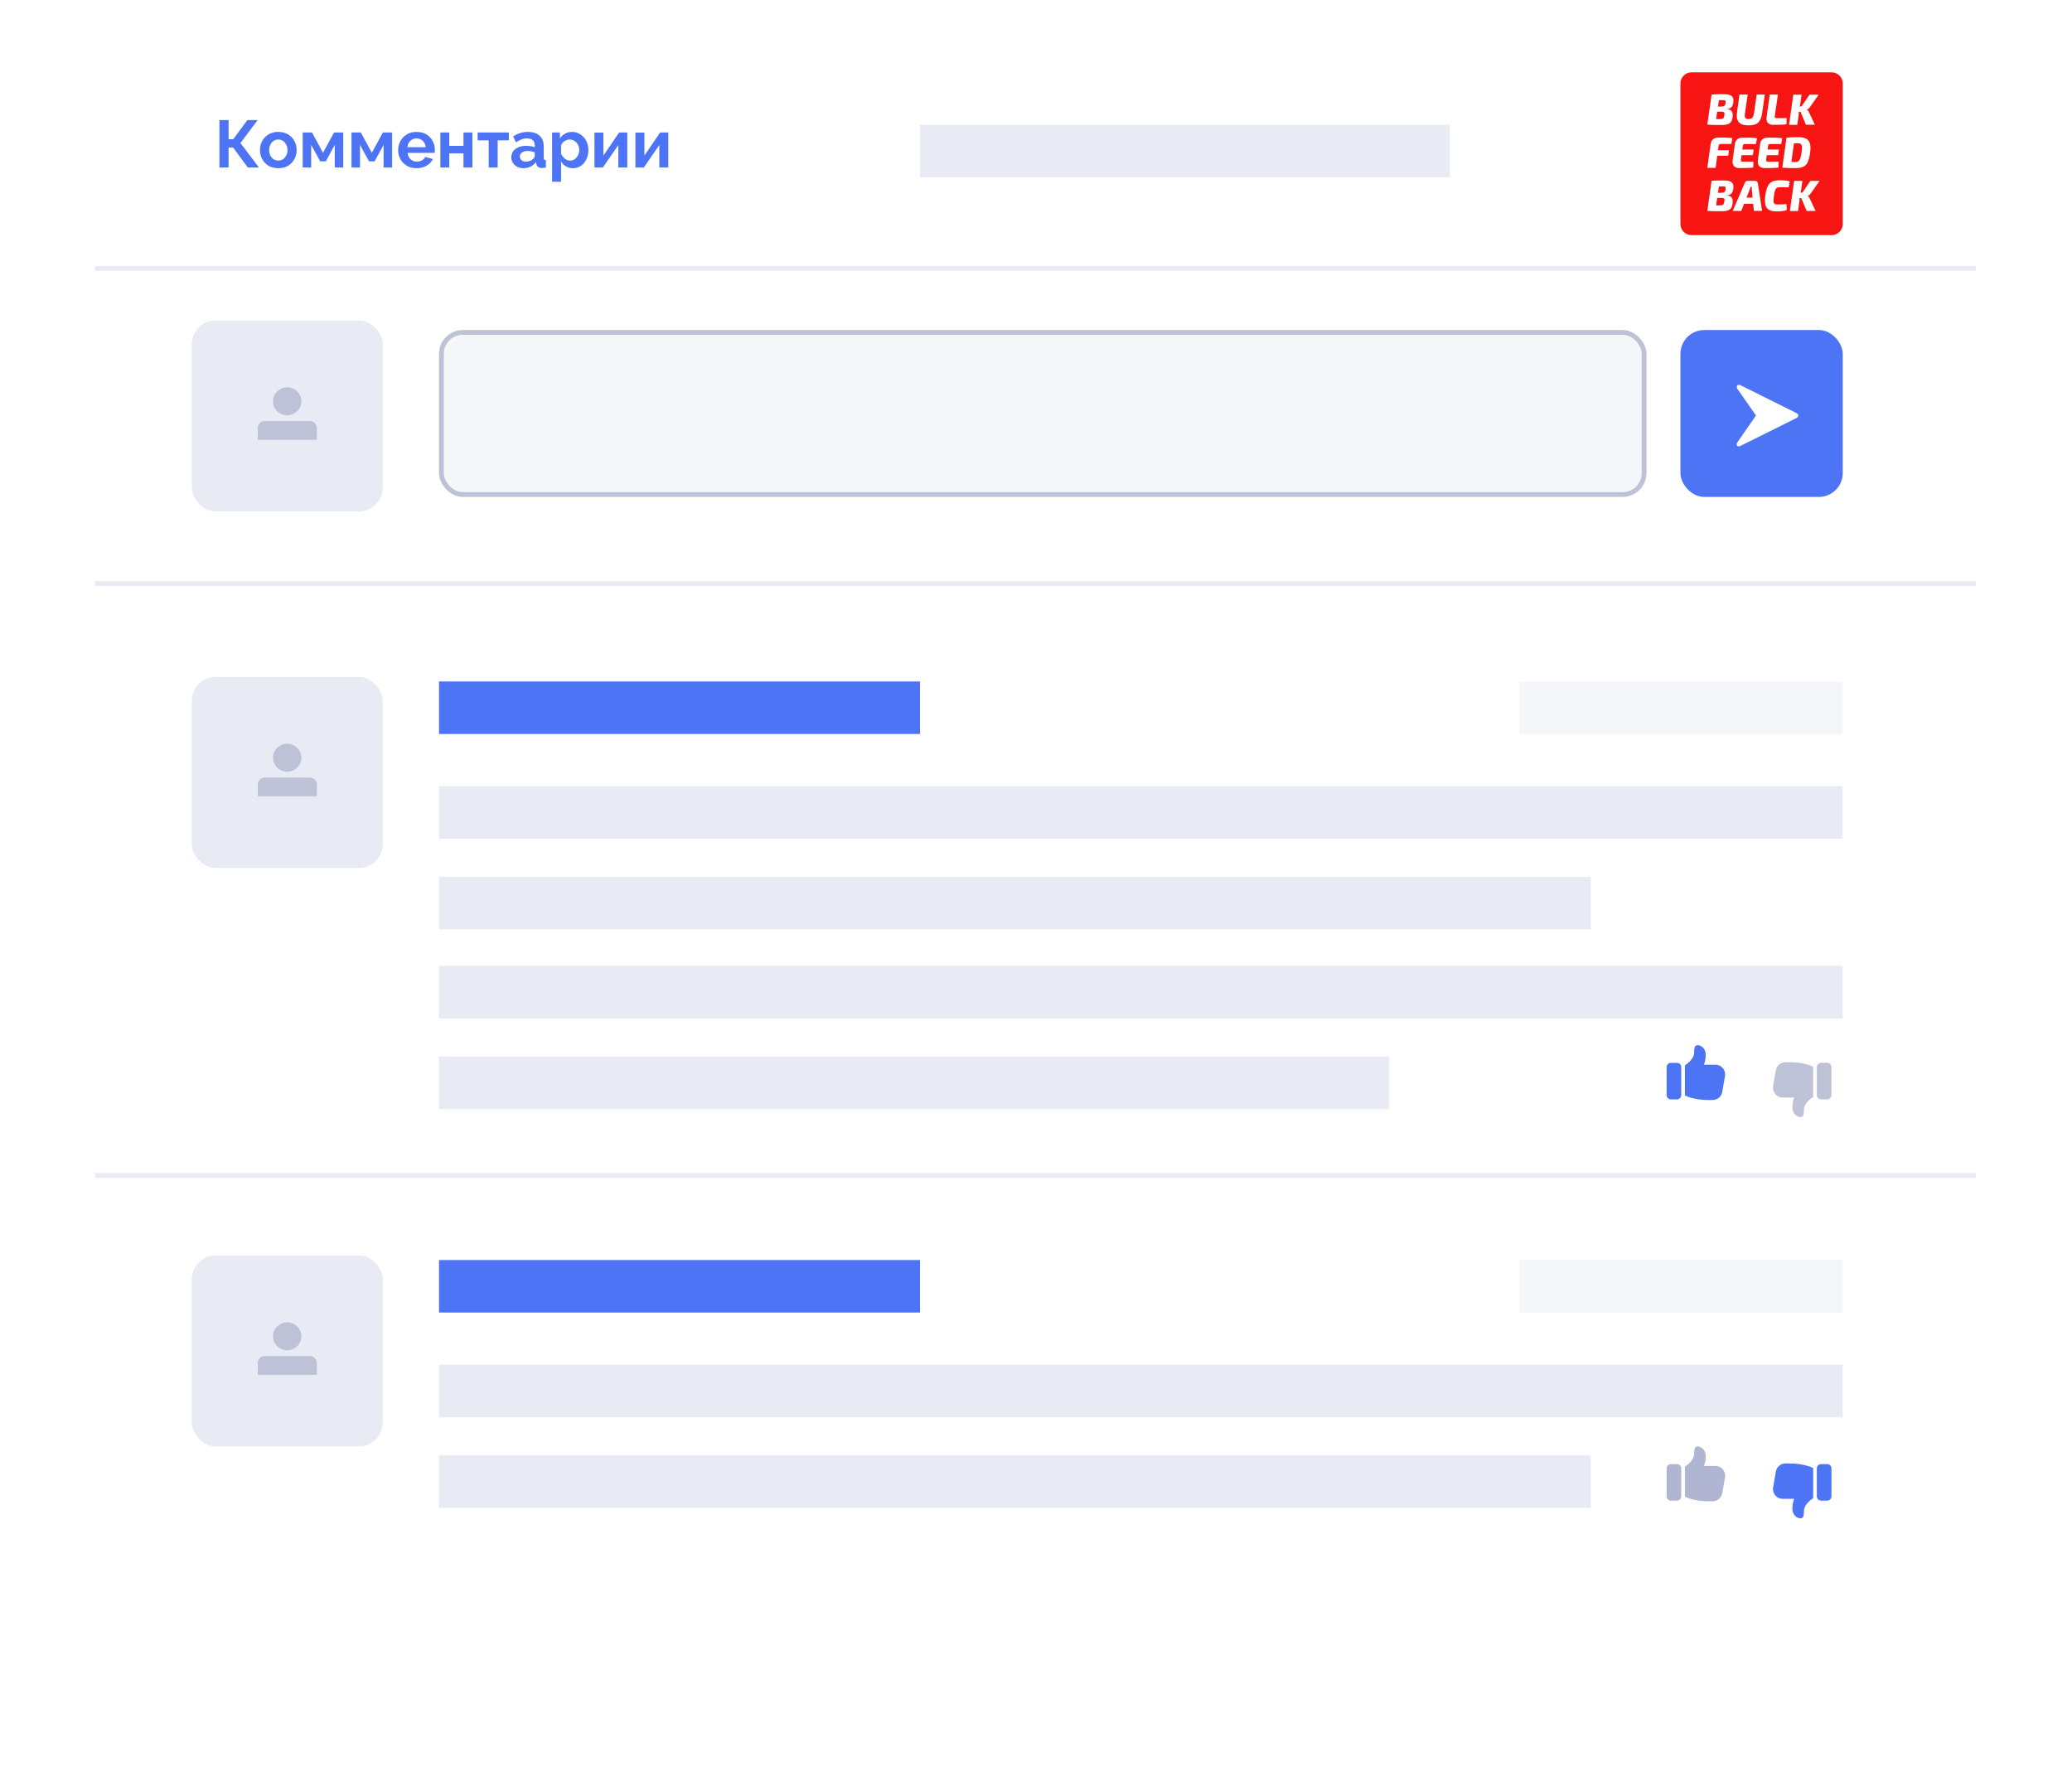 <svg width="434" height="373" viewBox="0 0 434 373" fill="none" xmlns="http://www.w3.org/2000/svg">
<g filter="url(#filter0_d_496_16)">
<rect x="20.168" y="5.853" width="393.5" height="331.947" rx="10" fill="white"/>
</g>
<rect x="92.453" y="69.631" width="251.92" height="33.961" rx="4.5" fill="#F5F6FA" stroke="#BEC2D6"/>
<rect x="91.953" y="164.683" width="294.029" height="11" fill="#E8EAF4"/>
<rect x="192.704" y="26.14" width="110.974" height="11" fill="#E8EAF4"/>
<rect x="91.953" y="285.87" width="294.029" height="11" fill="#E8EAF4"/>
<rect x="91.953" y="202.335" width="294.029" height="11" fill="#E8EAF4"/>
<rect x="91.953" y="221.335" width="198.967" height="11" fill="#E8EAF4"/>
<rect x="91.953" y="142.75" width="100.751" height="11" fill="#4D74F5"/>
<rect x="91.953" y="263.938" width="100.751" height="11" fill="#4D74F5"/>
<rect x="91.953" y="183.683" width="241.262" height="11" fill="#E8EAF4"/>
<rect x="91.953" y="304.87" width="241.262" height="11" fill="#E8EAF4"/>
<rect x="318.24" y="142.75" width="67.741" height="11" fill="#F5F6FA"/>
<rect x="318.24" y="263.938" width="67.741" height="11" fill="#F5F6FA"/>
<rect x="40.167" y="141.8" width="40" height="40" rx="5" fill="#E8EAF4"/>
<rect x="40.167" y="67.131" width="40" height="40" rx="5" fill="#E8EAF4"/>
<rect x="40.167" y="262.987" width="40" height="40" rx="5" fill="#E8EAF4"/>
<g clip-path="url(#clip0_496_16)">
<path d="M66.355 164.302C66.355 163.5 65.694 162.866 64.9 162.866H55.454C54.641 162.866 53.999 163.519 53.999 164.302V166.8H66.374V164.302H66.355Z" fill="#BEC2D6"/>
<path d="M60.158 161.654C61.796 161.654 63.124 160.344 63.124 158.727C63.124 157.111 61.796 155.8 60.158 155.8C58.52 155.8 57.192 157.111 57.192 158.727C57.192 160.344 58.52 161.654 60.158 161.654Z" fill="#BEC2D6"/>
</g>
<g clip-path="url(#clip1_496_16)">
<path d="M66.355 89.633C66.355 88.831 65.694 88.197 64.9 88.197H55.454C54.641 88.197 53.999 88.85 53.999 89.633V92.131H66.374V89.633H66.355Z" fill="#BEC2D6"/>
<path d="M60.158 86.985C61.796 86.985 63.124 85.675 63.124 84.058C63.124 82.442 61.796 81.131 60.158 81.131C58.52 81.131 57.192 82.442 57.192 84.058C57.192 85.675 58.52 86.985 60.158 86.985Z" fill="#BEC2D6"/>
</g>
<g clip-path="url(#clip2_496_16)">
<path d="M66.355 285.489C66.355 284.687 65.694 284.053 64.9 284.053H55.454C54.641 284.053 53.999 284.706 53.999 285.489V287.987H66.374V285.489H66.355Z" fill="#BEC2D6"/>
<path d="M60.158 282.842C61.796 282.842 63.124 281.531 63.124 279.914C63.124 278.298 61.796 276.987 60.158 276.987C58.52 276.987 57.192 278.298 57.192 279.914C57.192 281.531 58.52 282.842 60.158 282.842Z" fill="#BEC2D6"/>
</g>
<path d="M383.65 49.258H354.313C353.031 49.258 351.981 48.205 351.981 46.919V17.485C351.981 16.199 353.031 15.146 354.313 15.146H383.65C384.932 15.146 385.981 16.199 385.981 17.485V46.919C385.981 48.205 384.932 49.258 383.65 49.258Z" fill="#F71514"/>
<path d="M358.509 19.805C359.248 19.747 359.908 19.727 360.957 19.727C362.589 19.727 363.231 20.117 363.056 21.442C362.939 22.32 362.609 22.748 361.773 22.826V22.865C362.745 22.943 363.056 23.587 362.9 24.6C362.725 25.867 362.065 26.179 360.53 26.179C359.189 26.179 358.471 26.179 357.616 26.101L358.509 19.805ZM360.219 24.951C360.899 24.951 361.093 24.795 361.191 24.132C361.268 23.528 361.152 23.392 360.569 23.392H359.675L359.461 24.951H360.219ZM360.608 22.3C361.171 22.3 361.346 22.164 361.443 21.559C361.501 21.091 361.385 20.975 360.919 20.975H360.044L359.85 22.32H360.608V22.3Z" fill="white"/>
<path d="M369.118 23.586C368.846 25.555 368.127 26.257 366.242 26.257C364.416 26.257 363.561 25.516 363.833 23.528L364.358 19.805H366.067L365.523 23.586C365.368 24.639 365.504 24.931 366.262 24.931C367.039 24.931 367.252 24.6 367.427 23.528L367.952 19.805H369.662L369.118 23.586Z" fill="white"/>
<path d="M371.74 24.327C371.721 24.619 371.779 24.736 372.109 24.736H374.227L374.188 26.043C373.372 26.14 372.304 26.14 371.352 26.14C370.458 26.14 369.894 25.555 370.011 24.678L370.691 19.805H372.401L371.74 24.327Z" fill="white"/>
<path d="M378.501 22.982C378.657 23.08 378.851 23.353 378.948 23.587L380.133 26.12H378.268L377.141 23.43H376.753C376.772 23.645 376.772 23.859 376.753 24.054L376.461 26.14H374.732L375.626 19.825H377.355L377.102 21.618C377.083 21.832 377.025 22.066 376.947 22.28H377.355L379.026 19.825H380.949L379.104 22.436C378.929 22.709 378.696 22.865 378.501 22.943V22.982Z" fill="white"/>
<path d="M360.511 30.155C360.141 30.155 360.025 30.253 359.967 30.584L359.85 31.462H362.143L361.987 32.631H359.695L359.345 35.165H357.616L358.315 30.155C358.432 29.317 359.034 28.811 359.869 28.811C360.919 28.811 362.026 28.811 362.842 28.927L362.667 30.155H360.511Z" fill="white"/>
<path d="M365.543 30.156C365.212 30.156 365.096 30.253 365.057 30.584L364.94 31.325H367.311L367.155 32.495H364.785L364.649 33.45C364.61 33.742 364.707 33.859 365.018 33.859H367.272L367.233 35.107C366.378 35.204 365.251 35.204 364.319 35.204C363.27 35.204 362.784 34.541 362.92 33.586L363.386 30.156C363.503 29.337 364.047 28.83 364.96 28.83C366.009 28.83 367.175 28.83 368.01 28.947L367.816 30.175H365.543V30.156Z" fill="white"/>
<path d="M370.827 30.156C370.497 30.156 370.38 30.253 370.341 30.584L370.244 31.325H372.615L372.459 32.495H370.069L369.933 33.45C369.895 33.742 369.992 33.859 370.303 33.859H372.556L372.517 35.107C371.663 35.204 370.536 35.204 369.603 35.204C368.554 35.204 368.068 34.541 368.204 33.586L368.671 30.156C368.787 29.337 369.331 28.83 370.244 28.83C371.293 28.83 372.459 28.83 373.295 28.947L373.1 30.175H370.827V30.156Z" fill="white"/>
<path d="M374.208 28.83C374.888 28.771 375.801 28.732 376.617 28.732C378.657 28.732 379.492 29.473 379.143 32.046C378.773 34.658 378.016 35.223 375.937 35.223C374.985 35.223 374.111 35.184 373.314 35.126L374.208 28.83ZM375.917 33.956C376.753 33.956 377.122 33.664 377.355 31.929C377.569 30.35 377.433 30.019 376.578 30.019H375.762L375.218 33.917L375.917 33.956Z" fill="white"/>
<path d="M358.509 37.874C359.248 37.816 359.908 37.796 360.957 37.796C362.589 37.796 363.231 38.186 363.056 39.512C362.939 40.389 362.609 40.818 361.773 40.896V40.935C362.745 41.013 363.056 41.656 362.9 42.669C362.725 43.937 362.065 44.248 360.53 44.248C359.189 44.248 358.471 44.248 357.616 44.17L358.509 37.874ZM360.219 43.02C360.899 43.02 361.093 42.864 361.191 42.202C361.268 41.597 361.152 41.461 360.569 41.461H359.675L359.461 43.02H360.219ZM360.608 40.369C361.171 40.369 361.346 40.233 361.443 39.629C361.501 39.161 361.385 39.044 360.919 39.044H360.044L359.85 40.389H360.608V40.369Z" fill="white"/>
<path d="M365.309 42.709L364.727 44.19H362.939L365.465 38.284C365.581 38.011 365.795 37.874 366.067 37.874H367.641C367.932 37.874 368.165 38.089 368.185 38.342L369.079 44.17H367.369L367.213 42.689H365.309V42.709ZM366.941 39.804C366.922 39.59 366.922 39.356 366.922 39.142H366.65C366.611 39.336 366.533 39.57 366.456 39.785L365.815 41.403H367.097L366.941 39.804Z" fill="white"/>
<path d="M374.246 44.014C373.605 44.209 373.042 44.287 372.148 44.287C370.128 44.287 369.428 43.391 369.758 40.954C370.108 38.459 370.846 37.757 372.886 37.757C373.8 37.757 374.285 37.835 374.868 37.991L374.674 39.239C374.033 39.219 373.625 39.219 372.809 39.219C372.051 39.219 371.76 39.453 371.565 41.09C371.371 42.474 371.449 42.825 372.226 42.825C373.12 42.825 373.625 42.806 374.188 42.747L374.246 44.014Z" fill="white"/>
<path d="M378.657 41.052C378.812 41.149 379.007 41.422 379.104 41.656L380.289 44.19H378.424L377.297 41.5H376.908C376.928 41.715 376.928 41.929 376.908 42.124L376.617 44.209H374.907L375.801 37.894H377.53L377.278 39.687C377.258 39.902 377.2 40.136 377.122 40.35H377.53L379.201 37.894H381.124L379.279 40.506C379.104 40.779 378.871 40.935 378.676 41.013L378.657 41.052Z" fill="white"/>
<rect x="351.981" y="69.131" width="34" height="34.961" rx="5" fill="#4D74F5"/>
<path d="M367.807 87.042C367.043 88.141 366.297 89.221 365.545 90.301C365.001 91.082 364.451 91.863 363.913 92.643C363.658 93.012 363.751 93.43 364.116 93.505C364.249 93.536 364.416 93.474 364.549 93.405C366.476 92.456 368.397 91.494 370.318 90.539C372.273 89.565 374.229 88.59 376.185 87.61C376.266 87.573 376.364 87.548 376.416 87.485C376.526 87.354 376.688 87.192 376.682 87.054C376.676 86.898 376.538 86.68 376.404 86.605C375.907 86.317 375.38 86.074 374.865 85.818C371.44 84.113 368.015 82.408 364.59 80.704C364.509 80.666 364.428 80.597 364.353 80.604C364.202 80.616 364 80.61 363.913 80.71C363.815 80.822 363.797 81.034 363.797 81.209C363.797 81.316 363.896 81.428 363.965 81.528C365.244 83.351 366.517 85.181 367.807 87.042Z" fill="white"/>
<path d="M45.961 35.093V25.154H47.879V29.157H48.859L51.813 25.154H53.969L50.357 29.97L54.249 35.093H51.911L48.831 30.907H47.879V35.093H45.961ZM58.299 35.233C57.496 35.233 56.806 35.061 56.227 34.715C55.658 34.361 55.219 33.894 54.911 33.316C54.603 32.737 54.449 32.111 54.449 31.439C54.449 30.758 54.603 30.128 54.911 29.549C55.228 28.971 55.672 28.509 56.241 28.163C56.82 27.809 57.506 27.631 58.299 27.631C59.093 27.631 59.774 27.809 60.343 28.163C60.922 28.509 61.365 28.971 61.673 29.549C61.981 30.128 62.135 30.758 62.135 31.439C62.135 32.111 61.981 32.737 61.673 33.316C61.365 33.894 60.922 34.361 60.343 34.715C59.774 35.061 59.093 35.233 58.299 35.233ZM56.381 31.439C56.381 31.869 56.465 32.252 56.633 32.587C56.801 32.914 57.03 33.171 57.319 33.358C57.608 33.544 57.935 33.638 58.299 33.638C58.654 33.638 58.976 33.544 59.265 33.358C59.554 33.161 59.783 32.9 59.951 32.574C60.129 32.237 60.217 31.855 60.217 31.425C60.217 31.006 60.129 30.632 59.951 30.305C59.783 29.97 59.554 29.708 59.265 29.521C58.976 29.326 58.654 29.227 58.299 29.227C57.935 29.227 57.608 29.326 57.319 29.521C57.03 29.708 56.801 29.97 56.633 30.305C56.465 30.632 56.381 31.01 56.381 31.439ZM63.401 35.093V27.758H65.361L67.657 32L69.967 27.758H71.899V35.093H70.121V30.348L68.245 33.791H67.069L65.179 30.348V35.093H63.401ZM73.628 35.093V27.758H75.588L77.884 32L80.194 27.758H82.126V35.093H80.348V30.348L78.472 33.791H77.296L75.406 30.348V35.093H73.628ZM87.257 35.233C86.463 35.233 85.777 35.061 85.198 34.715C84.629 34.37 84.186 33.913 83.868 33.343C83.551 32.765 83.392 32.139 83.392 31.468C83.392 30.777 83.546 30.142 83.855 29.564C84.172 28.976 84.62 28.509 85.198 28.163C85.777 27.809 86.468 27.631 87.27 27.631C88.073 27.631 88.759 27.809 89.329 28.163C89.898 28.509 90.332 28.971 90.63 29.549C90.939 30.119 91.093 30.735 91.093 31.398C91.093 31.64 91.079 31.85 91.05 32.028H85.38C85.427 32.597 85.637 33.045 86.01 33.371C86.393 33.698 86.832 33.861 87.326 33.861C87.7 33.861 88.05 33.773 88.376 33.596C88.713 33.409 88.941 33.166 89.062 32.867L90.672 33.316C90.402 33.876 89.968 34.337 89.371 34.702C88.773 35.056 88.069 35.233 87.257 35.233ZM85.338 30.837H89.174C89.118 30.287 88.909 29.843 88.544 29.508C88.19 29.162 87.756 28.989 87.243 28.989C86.739 28.989 86.305 29.162 85.941 29.508C85.586 29.843 85.385 30.287 85.338 30.837ZM92.235 35.093V27.758H94.111V30.558H97.079V27.758H98.955V35.093H97.079V32.126H94.111V35.093H92.235ZM102.365 35.093V29.395H100.041V27.758H106.579V29.395H104.241V35.093H102.365ZM107.099 32.923C107.099 32.447 107.229 32.032 107.491 31.677C107.761 31.314 108.135 31.034 108.611 30.837C109.087 30.642 109.633 30.544 110.249 30.544C110.557 30.544 110.869 30.572 111.187 30.628C111.504 30.674 111.779 30.744 112.013 30.837V30.445C112.013 29.979 111.873 29.619 111.593 29.367C111.322 29.116 110.916 28.989 110.375 28.989C109.973 28.989 109.591 29.059 109.227 29.2C108.863 29.34 108.48 29.545 108.079 29.816L107.477 28.584C107.962 28.266 108.457 28.028 108.961 27.869C109.474 27.711 110.011 27.631 110.571 27.631C111.616 27.631 112.428 27.893 113.007 28.416C113.595 28.938 113.889 29.685 113.889 30.655V32.993C113.889 33.199 113.921 33.343 113.987 33.428C114.052 33.502 114.169 33.549 114.337 33.568V35.093C114.169 35.131 114.015 35.154 113.875 35.163C113.744 35.182 113.632 35.191 113.539 35.191C113.165 35.191 112.881 35.108 112.685 34.94C112.489 34.772 112.372 34.566 112.335 34.324L112.293 33.946C111.966 34.365 111.565 34.688 111.089 34.911C110.622 35.126 110.141 35.233 109.647 35.233C109.152 35.233 108.713 35.136 108.331 34.94C107.948 34.734 107.645 34.459 107.421 34.114C107.206 33.759 107.099 33.362 107.099 32.923ZM111.663 33.301C111.896 33.078 112.013 32.863 112.013 32.657V31.916C111.527 31.72 111.037 31.622 110.543 31.622C110.048 31.622 109.647 31.729 109.339 31.944C109.031 32.149 108.877 32.424 108.877 32.77C108.877 33.05 108.989 33.301 109.213 33.526C109.437 33.749 109.759 33.861 110.179 33.861C110.459 33.861 110.729 33.81 110.991 33.708C111.261 33.605 111.485 33.469 111.663 33.301ZM120.038 35.233C119.459 35.233 118.955 35.103 118.526 34.842C118.096 34.58 117.76 34.235 117.518 33.806V38.075H115.642V27.758H117.28V29.017C117.55 28.588 117.9 28.252 118.33 28.009C118.768 27.758 119.263 27.631 119.814 27.631C120.476 27.631 121.064 27.804 121.578 28.149C122.091 28.485 122.497 28.943 122.796 29.521C123.094 30.091 123.244 30.721 123.244 31.412C123.244 32.13 123.104 32.779 122.824 33.358C122.553 33.927 122.175 34.384 121.69 34.73C121.214 35.066 120.663 35.233 120.038 35.233ZM119.408 33.638C119.79 33.638 120.122 33.535 120.402 33.33C120.691 33.115 120.915 32.84 121.074 32.504C121.242 32.158 121.326 31.794 121.326 31.412C121.326 31.001 121.237 30.632 121.06 30.305C120.882 29.97 120.64 29.708 120.332 29.521C120.033 29.326 119.688 29.227 119.296 29.227C118.941 29.227 118.586 29.344 118.232 29.578C117.877 29.811 117.639 30.105 117.518 30.459V32.181C117.686 32.592 117.942 32.938 118.288 33.218C118.633 33.498 119.006 33.638 119.408 33.638ZM124.515 35.093V27.771H126.391V32.587L129.681 27.758H131.389V35.093H129.513V30.39L126.265 35.093H124.515ZM133.101 35.093V27.771H134.977V32.587L138.267 27.758H139.975V35.093H138.099V30.39L134.851 35.093H133.101Z" fill="#4D74F5"/>
<line x1="19.873" y1="246.227" x2="413.873" y2="246.227" stroke="#E8EAF4"/>
<line x1="19.873" y1="122.227" x2="413.873" y2="122.227" stroke="#E8EAF4"/>
<line x1="19.873" y1="56.227" x2="413.873" y2="56.227" stroke="#E8EAF4"/>
<path d="M349.986 230.29H351.262C351.755 230.29 352.155 229.889 352.155 229.397V223.527C352.155 223.034 351.755 222.633 351.262 222.633H349.986C349.493 222.633 349.093 223.034 349.093 223.527V229.397C349.093 229.889 349.493 230.29 349.986 230.29Z" fill="#4D74F5"/>
<path d="M355.617 218.933C355.106 218.933 354.851 219.188 354.851 220.464C354.851 221.677 353.676 222.653 352.921 223.156V229.479C353.738 229.857 355.374 230.418 357.914 230.418H358.73C359.726 230.418 360.573 229.703 360.741 228.723L361.313 225.405C361.528 224.154 360.568 223.016 359.302 223.016H356.893C356.893 223.016 357.276 222.251 357.276 220.974C357.276 219.443 356.127 218.933 355.617 218.933Z" fill="#4D74F5"/>
<path d="M349.986 314.345H351.262C351.755 314.345 352.155 313.944 352.155 313.451V307.581C352.155 307.089 351.755 306.688 351.262 306.688H349.986C349.493 306.688 349.093 307.089 349.093 307.581V313.451C349.093 313.944 349.493 314.345 349.986 314.345Z" fill="#B0B5D1"/>
<path d="M355.617 302.987C355.106 302.987 354.851 303.243 354.851 304.519C354.851 305.731 353.676 306.707 352.921 307.21V313.534C353.738 313.912 355.374 314.472 357.914 314.472H358.73C359.726 314.472 360.573 313.758 360.741 312.778L361.313 309.46C361.528 308.209 360.568 307.071 359.302 307.071H356.893C356.893 307.071 357.276 306.305 357.276 305.029C357.276 303.498 356.127 302.987 355.617 302.987Z" fill="#B0B5D1"/>
<path d="M382.722 222.63L381.446 222.63C380.954 222.63 380.553 223.031 380.553 223.523L380.553 229.393C380.553 229.886 380.954 230.287 381.446 230.287L382.722 230.287C383.215 230.287 383.616 229.886 383.616 229.393L383.616 223.523C383.616 223.031 383.215 222.63 382.722 222.63Z" fill="#BEC2D6"/>
<path d="M377.092 233.987C377.602 233.987 377.857 233.732 377.857 232.456C377.857 231.243 379.032 230.267 379.787 229.764L379.787 223.441C378.97 223.063 377.334 222.502 374.795 222.502L373.978 222.502C372.983 222.502 372.135 223.217 371.967 224.197L371.395 227.515C371.181 228.765 372.14 229.904 373.406 229.904L375.816 229.904C375.816 229.904 375.433 230.669 375.433 231.946C375.433 233.477 376.581 233.987 377.092 233.987Z" fill="#BEC2D6"/>
<path d="M382.722 306.685L381.446 306.685C380.954 306.685 380.553 307.085 380.553 307.578L380.553 313.448C380.553 313.941 380.954 314.341 381.446 314.341L382.722 314.341C383.215 314.341 383.616 313.941 383.616 313.448L383.616 307.578C383.616 307.085 383.215 306.685 382.722 306.685Z" fill="#4D74F5"/>
<path d="M377.092 318.042C377.602 318.042 377.857 317.787 377.857 316.511C377.857 315.298 379.032 314.322 379.787 313.819L379.787 307.496C378.97 307.117 377.334 306.557 374.795 306.557L373.978 306.557C372.983 306.557 372.135 307.272 371.967 308.252L371.395 311.57C371.181 312.82 372.14 313.958 373.406 313.958L375.816 313.958C375.816 313.958 375.433 314.724 375.433 316C375.433 317.532 376.581 318.042 377.092 318.042Z" fill="#4D74F5"/>
<defs>
<filter id="filter0_d_496_16" x="0.167" y="0.853" width="433.5" height="371.947" filterUnits="userSpaceOnUse" color-interpolation-filters="sRGB">
<feFlood flood-opacity="0" result="BackgroundImageFix"/>
<feColorMatrix in="SourceAlpha" type="matrix" values="0 0 0 0 0 0 0 0 0 0 0 0 0 0 0 0 0 0 127 0" result="hardAlpha"/>
<feOffset dy="15"/>
<feGaussianBlur stdDeviation="10"/>
<feColorMatrix type="matrix" values="0 0 0 0 0.412 0 0 0 0 0.514 0 0 0 0 0.847 0 0 0 0.15 0"/>
<feBlend mode="normal" in2="BackgroundImageFix" result="effect1_dropShadow_496_16"/>
<feBlend mode="normal" in="SourceGraphic" in2="effect1_dropShadow_496_16" result="shape"/>
</filter>
<clipPath id="clip0_496_16">
<rect width="12.375" height="11" fill="white" transform="translate(53.98 155.8)"/>
</clipPath>
<clipPath id="clip1_496_16">
<rect width="12.375" height="11" fill="white" transform="translate(53.98 81.131)"/>
</clipPath>
<clipPath id="clip2_496_16">
<rect width="12.375" height="11" fill="white" transform="translate(53.98 276.987)"/>
</clipPath>
</defs>
</svg>
